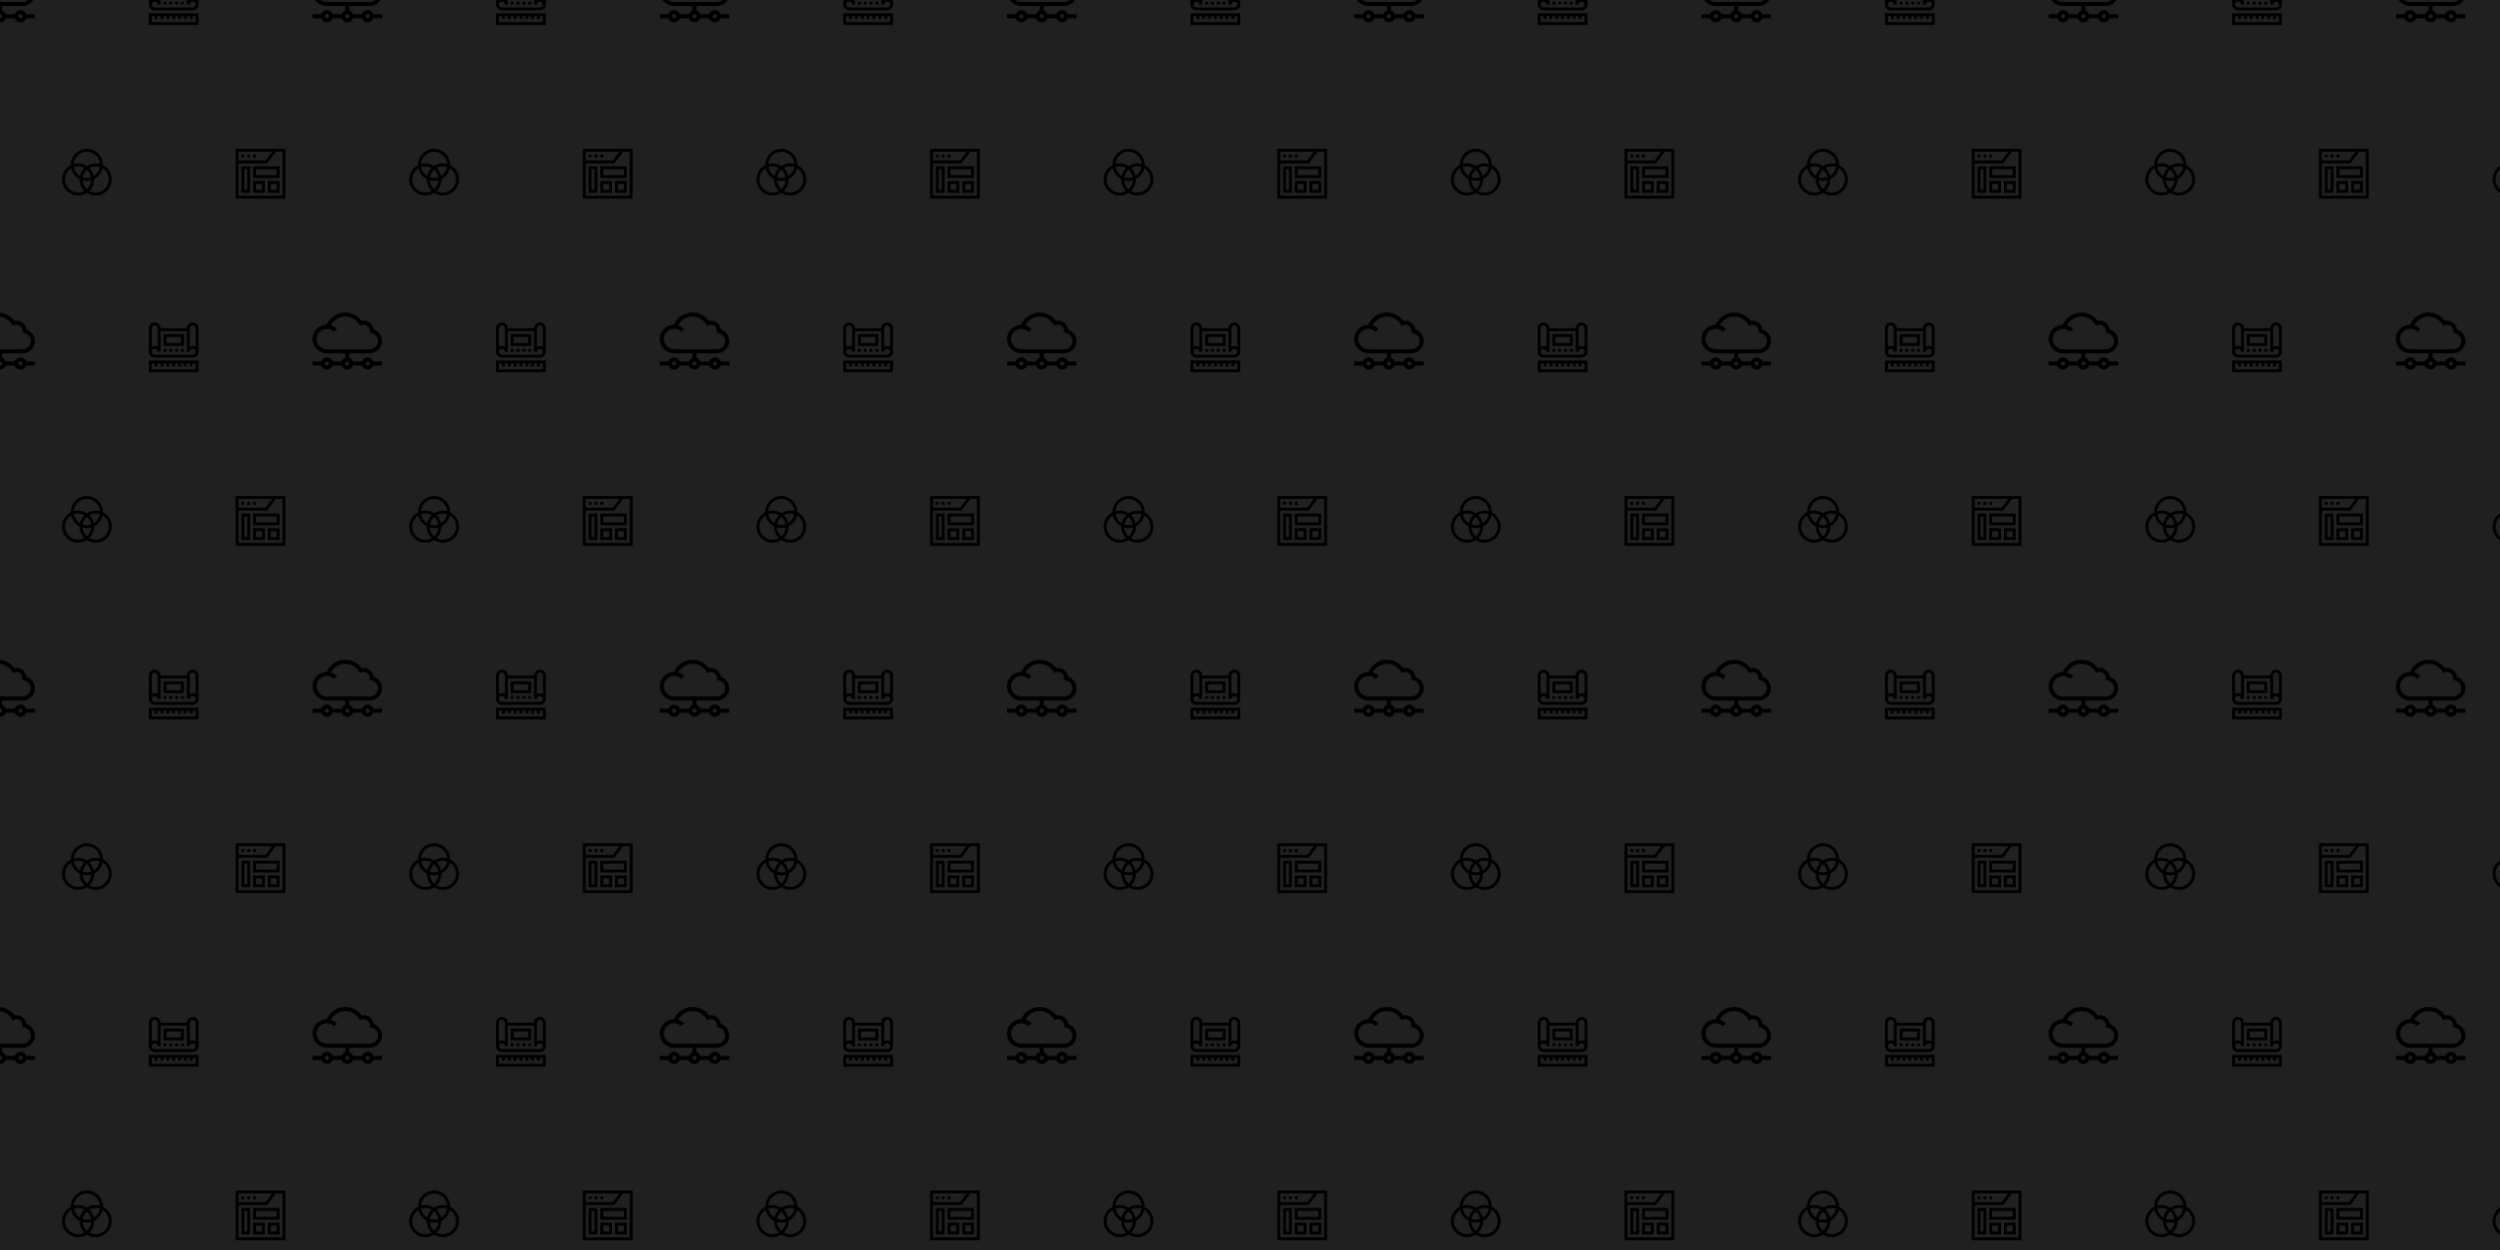 <svg xmlns="http://www.w3.org/2000/svg" xmlns:xlink="http://www.w3.org/1999/xlink" xmlns:fi="http://pattern.flaticon.com/" x="0" y="0" width="1440" height="720" viewBox="0 0 2520 1260"><rect x="0px" y="0px" width="100%" height="100%" opacity="1" fill="#202020"/><defs><path d="m166 480c33.18 0 64.098-9.855 90-26.777 25.902 16.922 56.82 26.777 90 26.777 91.531 0 166-74.02 166-165 0-65.195-36.379-120.609-91.031-147.664 1.293-92.453-73.598-167.336-164.969-167.336-91.594 0-166.516 75.215-164.965 167.809-53.969 27.27-91.035 83.008-91.035 147.191 0 90.98 74.469 165 166 165zm316-165c0 74.438-61.008 135-136 135-23.574 0-45.75-6.078-65.059-16.746 31.734-30.852 50.879-74.008 50.02-121.285 43.539-22.297 75.922-63.383 86.402-112.488 39.055 23.473 64.637 65.984 64.637 115.52zm-270.703 8.844c14.223 4.008 29.215 6.156 44.703 6.156s30.48-2.148 44.703-6.156c-2.359 36.336-19.156 68.793-44.703 91.688-25.547-22.895-42.34-55.352-44.703-91.688zm44.703-109.375c22.398 20.074 38.07 47.504 43.184 78.449-13.566 4.59-28.09 7.082-43.184 7.082s-29.617-2.492-43.184-7.082c5.113-30.945 20.785-58.375 43.184-78.449zm-71.176 65.191c-32.355-20.156-55.598-53.617-62.023-92.676 13.578-4.527 28.105-6.984 43.199-6.984 23.574 0 45.75 6.078 65.059 16.746-22.777 22.145-39.199 50.793-46.234 82.914zm96.117-82.914c19.309-10.668 41.484-16.746 65.059-16.746 15.184 0 29.711 2.359 43.242 6.723-6.359 39.168-29.637 72.734-62.066 92.938-7.035-32.121-23.457-60.77-46.234-82.914zm-24.941-166.746c71.375 0 129.98 55.68 134.684 125.883-14.348-3.879-29.348-5.883-44.684-5.883-33.18 0-64.098 9.855-90 26.777-25.902-16.922-56.82-26.777-90-26.777-15.48 0-30.473 2.125-44.699 6.082 4.609-70.297 63.258-126.082 134.699-126.082zm-161.238 170.051c10.609 48.852 42.906 89.707 86.277 111.918-.855 47.262 18.273 90.422 50.02 121.285-19.309 10.668-41.484 16.746-65.059 16.746-74.992 0-136-60.562-136-135 0-48.527 25.934-91.152 64.762-114.949zm0 0" transform="matrix(0.098 0 0 0.098 62.5 150)" id="L1_232"/><g transform="matrix(0.098 0 0 0.098 237.5 150)" id="L1_233"><path d="m0 512h512v-512h-512zm482-30h-452v-332h293.5l90-120h68.5zm-106-452-67.5 90h-278.5v-90zm0 0"/><path d="m120 60h30v30h-30zm0 0"/><path d="m180 60h30v30h-30zm0 0"/><path d="m60 60h30v30h-30zm0 0"/><path d="m180 301h272v-121h-272zm30-91h212v61h-212zm0 0"/><path d="m180 452h121v-121h-121zm30-91h61v61h-61zm0 0"/><path d="m331 452h121v-121h-121zm30-91h61v61h-61zm0 0"/><path d="m60 452h90v-272h-90zm30-242h30v212h-30zm0 0"/></g><path d="m421 300c49.918 0 91-40.426 91-90 0-38.629-25.324-72.738-61.68-85.109-4.949-36.59-36.391-64.891-74.32-64.891-4.738 0-9.535.5-14.348 1.496-28.277-38.711-72.594-61.496-120.652-61.496-59.523 0-113.16 35.723-136.895 90.016-57.578 1.004-104.105 47.715-104.105 104.984 0 57.898 47.551 105 106 105h135v32.578c-12.766 4.527-22.895 14.656-27.422 27.422h-65.156c-6.195-17.457-22.867-30-42.422-30s-36.227 12.543-42.422 30h-63.578v30h63.578c6.195 17.457 22.867 30 42.422 30s36.227-12.543 42.422-30h65.156c6.195 17.457 22.867 30 42.422 30s36.227-12.543 42.422-30h65.156c6.195 17.457 22.867 30 42.422 30s36.227-12.543 42.422-30h63.578v-30h-63.578c-6.195-17.457-22.867-30-42.422-30s-36.227 12.543-42.422 30h-65.156c-4.527-12.766-14.656-22.895-27.422-27.422v-32.578zm-315 90c-8.27 0-15-6.73-15-15s6.73-15 15-15 15 6.73 15 15-6.73 15-15 15zm150 0c-8.27 0-15-6.73-15-15s6.73-15 15-15 15 6.73 15 15-6.73 15-15 15zm150-30c8.27 0 15 6.73 15 15s-6.73 15-15 15-15-6.73-15-15 6.73-15 15-15zm-376-165c0-41.355 34.094-75 76-75 20.004 0 38.82 7.754 53.031 21.969l21.215-21.215c-12.695-12.695-28.07-21.73-44.848-26.598 20.52-38.988 60.992-64.156 105.602-64.156 41.426 0 79.402 21.242 101.586 56.824l6.461 10.367 11.461-4.23c5.391-1.992 10.461-2.961 15.492-2.961 24.566 0 44.598 19.785 44.992 44.262-.059.48-.121 1.125-.137 1.859l-.316 12.598 12.355 2.484c28.453 5.715 49.105 30.445 49.105 58.797 0 33.086-27.363 60-61 60h-315c-41.906 0-76-33.645-76-75zm0 0" transform="matrix(0.137 0 0 0.137 315 315)" id="L1_234"/><g transform="matrix(0.098 0 0 0.098 150 325)" id="L1_235"><path d="m61 362h390c32.895 0 61-26.586 61-60 0-12.062 0-235.781 0-242 0-33.426-28.113-60-61-60-33.086 0-60 26.914-60 60h-270c0-33.086-26.914-60-60-60-32.895 0-61 26.586-61 60v242c0 33.426 28.113 60 61 60zm390-332c16.805 0 31 13.738 31 30v190.438c-9.336-5.5-19.973-8.438-31-8.438-10.926 0-21.168 2.949-30 8.07v-190.07c0-16.543 13.457-30 30-30zm-60 60v212h30c0-16.543 13.457-30 30-30 16.805 0 31 13.738 31 30s-14.195 30-31 30h-390c-16.805 0-31-13.738-31-30s14.195-30 31-30c16.543 0 30 13.457 30 30h30v-212zm-361-30c0-16.262 14.195-30 31-30 16.543 0 30 13.457 30 30v190.07c-8.832-5.121-19.074-8.07-30-8.07-11.027 0-21.664 2.938-31 8.438 0-14.113 0-179.859 0-190.438zm0 0"/><path d="m512 392h-512v120h512zm-30 90h-452v-60h31v30h30v-30h30v30h30v-30h30v30h30v-30h30v30h30v-30h30v30h30v-30h30v30h30v-30h30v30h30v-30h31zm0 0"/><path d="m361 120h-210v122h210zm-30 92h-150v-62h150zm0 0"/><path d="m151 272h30v30h-30zm0 0"/><path d="m211 272h30v30h-30zm0 0"/><path d="m271 272h30v30h-30zm0 0"/><path d="m331 272h30v30h-30zm0 0"/></g></defs><g fi:class="KUsePattern"><pattern id="pattern_L1_232" width="350" height="350" patternUnits="userSpaceOnUse"><use xlink:href="#L1_232" x="-350" y="-350"/><use xlink:href="#L1_232" x="0" y="-350"/><use xlink:href="#L1_232" x="350" y="-350"/><use xlink:href="#L1_232" x="-350" y="0"/><use xlink:href="#L1_232" x="0" y="0"/><use xlink:href="#L1_232" x="350" y="0"/><use xlink:href="#L1_232" x="-350" y="350"/><use xlink:href="#L1_232" x="0" y="350"/><use xlink:href="#L1_232" x="350" y="350"/></pattern><rect x="0" y="0" width="100%" height="100%" fill="url(#pattern_L1_232)"/></g><g fi:class="KUsePattern"><pattern id="pattern_L1_233" width="350" height="350" patternUnits="userSpaceOnUse"><use xlink:href="#L1_233" x="-350" y="-350"/><use xlink:href="#L1_233" x="0" y="-350"/><use xlink:href="#L1_233" x="350" y="-350"/><use xlink:href="#L1_233" x="-350" y="0"/><use xlink:href="#L1_233" x="0" y="0"/><use xlink:href="#L1_233" x="350" y="0"/><use xlink:href="#L1_233" x="-350" y="350"/><use xlink:href="#L1_233" x="0" y="350"/><use xlink:href="#L1_233" x="350" y="350"/></pattern><rect x="0" y="0" width="100%" height="100%" fill="url(#pattern_L1_233)"/></g><g fi:class="KUsePattern"><pattern id="pattern_L1_234" width="350" height="350" patternUnits="userSpaceOnUse"><use xlink:href="#L1_234" x="-350" y="-350"/><use xlink:href="#L1_234" x="0" y="-350"/><use xlink:href="#L1_234" x="350" y="-350"/><use xlink:href="#L1_234" x="-350" y="0"/><use xlink:href="#L1_234" x="0" y="0"/><use xlink:href="#L1_234" x="350" y="0"/><use xlink:href="#L1_234" x="-350" y="350"/><use xlink:href="#L1_234" x="0" y="350"/><use xlink:href="#L1_234" x="350" y="350"/></pattern><rect x="0" y="0" width="100%" height="100%" fill="url(#pattern_L1_234)"/></g><g fi:class="KUsePattern"><pattern id="pattern_L1_235" width="350" height="350" patternUnits="userSpaceOnUse"><use xlink:href="#L1_235" x="-350" y="-350"/><use xlink:href="#L1_235" x="0" y="-350"/><use xlink:href="#L1_235" x="350" y="-350"/><use xlink:href="#L1_235" x="-350" y="0"/><use xlink:href="#L1_235" x="0" y="0"/><use xlink:href="#L1_235" x="350" y="0"/><use xlink:href="#L1_235" x="-350" y="350"/><use xlink:href="#L1_235" x="0" y="350"/><use xlink:href="#L1_235" x="350" y="350"/></pattern><rect x="0" y="0" width="100%" height="100%" fill="url(#pattern_L1_235)"/></g></svg>